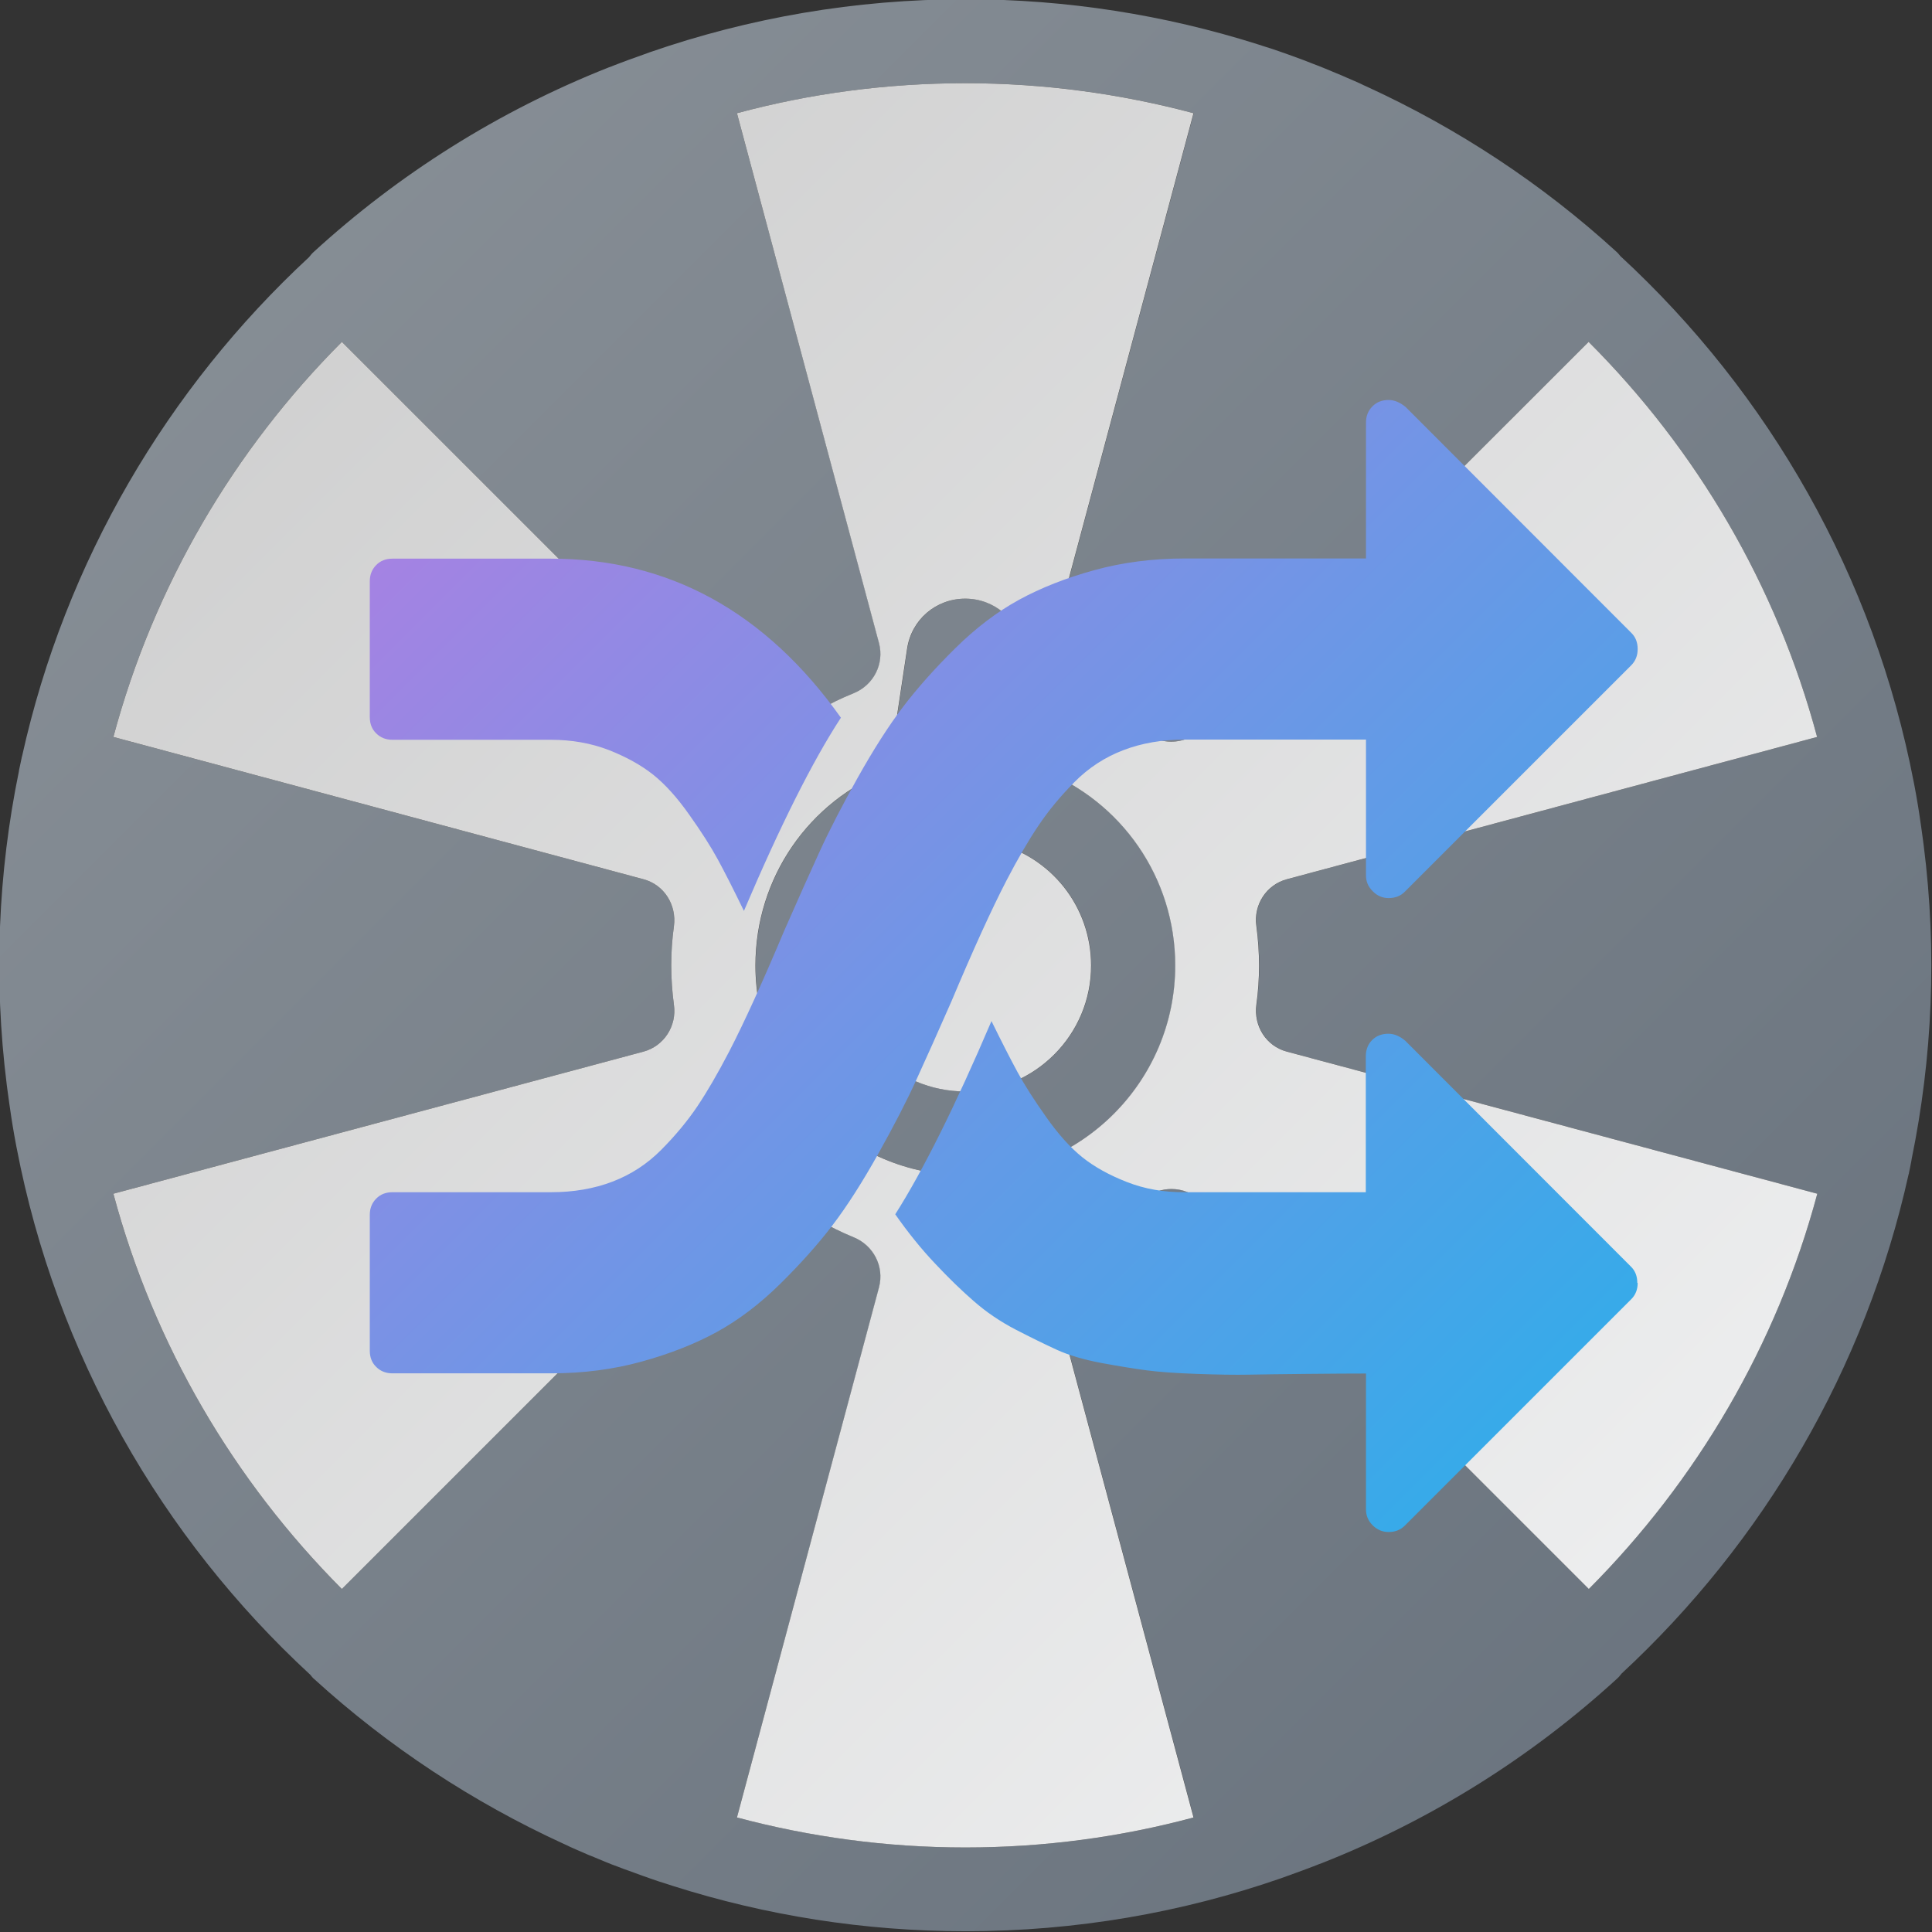 <svg version="1.2" xmlns="http://www.w3.org/2000/svg" viewBox="0 0 1024 1024" width="256" height="256">
	<rect x="0" y="0" width="1024" height="1024" fill="#333333" stroke="none"/>
	<title>Random_Roll-ai</title>
	<defs>
		<linearGradient id="g1" x2="1" gradientUnits="userSpaceOnUse" gradientTransform="matrix(1023.999,1023.999,-1024.01,1024.01,511.631,-512.386)">
			<stop offset="0" stop-color="#8b9299"/>
			<stop offset="1" stop-color="#66707b"/>
		</linearGradient>
		<linearGradient id="g2" x2="1" gradientUnits="userSpaceOnUse" gradientTransform="matrix(919.066,919.066,-918.996,918.996,527.929,-423.694)">
			<stop offset="0" stop-color="#cccccc"/>
			<stop offset="1" stop-color="#f1f2f3"/>
		</linearGradient>
		<linearGradient id="g3" x2="1" gradientUnits="userSpaceOnUse" gradientTransform="matrix(636,636,-636,636,497.929,-89.928)">
			<stop offset="0" stop-color="#ae7fe2"/>
			<stop offset="1" stop-color="#2aafea"/>
		</linearGradient>
	</defs>
	<style>
		.s0 { fill: url(#g1) }
		.s1 { fill: url(#g2) }
		.s2 { fill: url(#g3) }
	</style>
	<g id="1">
		<path id="&lt;Compound Path&gt;" fill-rule="evenodd" class="s0" d="m1013.1 615.1c-0.4 2.3-0.9 4.5-1.3 6.5 0 0.3-0.1 0.5-0.2 0.8-22.9 103.3-77.1 195.1-152.1 264.6-0.8 1-1.5 1.9-2.4 2.7-44.8 41-97.5 74.5-156.5 97.8-1 0.3-1.9 0.7-2.9 1.1-2.4 0.9-4.9 1.9-7.4 2.8-2.6 1-5.3 1.9-8 2.9l-3.3 1.2c-52.4 18.2-108.7 28.1-167.2 28.1-53.9 0-105.9-8.4-154.8-23.9-0.1-0.1-0.2-0.1-0.3-0.1-1.2-0.4-2.5-0.8-3.7-1.2-2.6-0.8-5.1-1.6-7.6-2.5l-5.1-1.8c-2.5-0.9-5-1.8-7.4-2.7-1.8-0.6-3.6-1.3-5.4-2-2.3-0.8-4.5-1.7-6.7-2.6-2-0.8-4-1.7-6-2.5-1.9-0.7-3.7-1.5-5.5-2.3-2.3-1-4.7-2-7.1-3.1-1.1-0.6-2.3-1.1-3.4-1.6-48.2-22.1-92.9-51.5-132.2-87.3-0.9-0.7-1.5-1.6-2.2-2.4-78.8-72.7-134.6-169.9-155.6-279.3-0.1-0.3-0.1-0.7-0.2-1-0.7-3.8-1.4-7.5-2-11.3-0.2-1.3-0.4-2.5-0.6-3.8-0.4-2.5-0.7-5-1.1-7.5-0.3-2.4-0.7-4.9-1-7.3-0.1-0.8-0.2-1.5-0.3-2.3-7.1-56.5-4.6-112.6 6.4-166.2 0-0.2 0.1-0.5 0.1-0.7 0.5-2.2 0.9-4.4 1.4-6.6 0-0.3 0.1-0.5 0.2-0.8 22.9-103.3 77.1-195 152.1-264.5 0.8-1 1.5-1.9 2.4-2.7 44.9-41.1 97.6-74.6 156.5-97.9 1-0.3 1.9-0.7 2.9-1.1 2.4-0.9 4.9-1.9 7.4-2.8 2.7-1 5.4-1.9 8.1-2.9l3.3-1.2c52.5-18.2 108.8-28.1 167.3-28.1 53.9 0 105.9 8.4 154.7 23.8 0.1 0.1 0.2 0.1 0.3 0.1 1.2 0.4 2.5 0.8 3.7 1.2 2.6 0.8 5.1 1.6 7.6 2.5l5.1 1.8c2.5 0.9 5 1.8 7.4 2.7l5.4 2.1c2.2 0.8 4.4 1.7 6.6 2.6 2 0.8 4 1.7 6 2.5 1.8 0.7 3.6 1.5 5.4 2.3 2.3 1 4.7 2 7.1 3.1 1.1 0.6 2.3 1.1 3.4 1.6 48.2 22.1 92.9 51.5 132.2 87.4 0.9 0.7 1.5 1.6 2.2 2.4 78.8 72.7 134.6 169.8 155.6 279.2 0.1 0.3 0.1 0.7 0.2 1 0.7 3.8 1.4 7.5 2 11.3 0.2 1.3 0.4 2.5 0.6 3.8 0.4 2.5 0.7 5 1.1 7.5 0.3 2.4 0.7 4.9 1 7.3 0.1 0.8 0.2 1.5 0.3 2.3 7.2 56.6 4.6 112.6-6.4 166.3 0 0.2-0.1 0.5-0.1 0.7zm-171 227.1c57.1-57.3 99.6-129.2 121.1-209.5l-281-75.3c-11-2.9-17.7-13.6-16.2-24.9 1.9-13.6 1.9-27.6 0-41.7-1.6-11.2 5.3-21.9 16.2-24.8l280.9-75.4c-21.5-80.4-63.9-152.2-121.1-209.4l-205.5 205.5c-4.3 4.3-9.9 6.4-15.6 6.4-4.9 0-9.8-1.6-14-4.8-11-8.5-23.2-15.5-36.1-20.8-10.5-4.3-16.3-15.5-13.4-26.5l75.3-281c-38.6-10.3-79.2-15.9-121-15.9-41.8 0-82.4 5.5-121.1 15.9l75.4 280.9c2.9 11-2.9 22.2-13.4 26.5-13.2 5.3-25.2 12.4-36.1 20.8-4.2 3.3-9.2 4.9-14.1 4.9-5.7 0-11.4-2.1-15.7-6.4l-205.5-205.5c-57.1 57.2-99.6 129.1-121.1 209.4l280.9 75.4c11 2.9 17.7 13.6 16.2 24.9-1.9 13.6-1.9 27.6 0 41.7 1.6 11.2-5.3 21.9-16.2 24.8l-280.9 75.3c21.5 80.3 64 152.2 121.1 209.5l205.6-205.6c4.3-4.3 10-6.4 15.7-6.4 4.9 0 9.8 1.6 14 4.8 11 8.5 23.2 15.5 36.1 20.8 10.5 4.3 16.3 15.5 13.4 26.5l-75.4 281c38.7 10.3 79.3 15.9 121.1 15.9 41.8 0 82.4-5.5 121-15.9l-75.3-280.9c-2.9-11 2.9-22.2 13.4-26.5 13.2-5.3 25.2-12.4 36.1-20.8 4.2-3.3 9.2-4.9 14.1-4.9 5.7 0 11.3 2.1 15.6 6.4l205.5 205.6zm-219.1-330.5c0 61.4-49.8 111.3-111.2 111.3-61.4 0-111.3-49.9-111.3-111.3 0-46.5 28.4-87.2 70.7-103.6l9.7-64.3c2.3-15.4 15.3-26.5 30.8-26.5 15.5 0 28.5 11.2 30.8 26.5l9.7 64.3c42.3 16.5 70.8 57.1 70.8 103.6zm-44.6 0c0-31-21.1-57.8-51.3-65-10.7-2.5-20.2-2.5-30.9 0-30.2 7.2-51.3 34-51.3 65 0 36.8 30 66.8 66.8 66.8 36.8 0 66.8-30 66.7-66.8z"/>
		<path id="&lt;Compound Path&gt;" fill-rule="evenodd" class="s1" d="m842.1 842.2l-205.6-205.6c-4.3-4.3-9.9-6.4-15.6-6.4-4.9 0-9.9 1.6-14.1 4.9-10.9 8.4-22.9 15.5-36.1 20.8-10.5 4.3-16.3 15.5-13.4 26.5l75.3 280.9c-38.6 10.4-79.2 15.9-121 15.9-41.8 0-82.4-5.6-121-15.9l75.3-281c2.9-11-2.9-22.2-13.4-26.5-12.9-5.3-25.1-12.3-36.1-20.8-4.2-3.2-9.1-4.8-14-4.8-5.7 0-11.3 2.1-15.6 6.4l-205.6 205.6c-57.1-57.3-99.6-129.2-121.1-209.5l280.9-75.3c10.9-2.9 17.8-13.6 16.2-24.8-1.9-14.1-1.9-28.1 0-41.7 1.5-11.3-5.2-22-16.2-24.9l-280.9-75.4c21.5-80.3 64-152.2 121.1-209.4l205.5 205.5c4.3 4.3 9.9 6.4 15.6 6.4 4.9 0 9.9-1.6 14.1-4.9 10.9-8.4 22.9-15.5 36.1-20.8 10.5-4.3 16.3-15.5 13.4-26.5l-75.3-280.9c38.6-10.4 79.2-15.9 121-15.9 41.8 0 82.4 5.6 121 15.9l-75.3 281c-2.9 11 2.9 22.2 13.4 26.5 12.9 5.3 25.1 12.3 36.1 20.8 4.2 3.2 9.1 4.8 14 4.8 5.7 0 11.3-2.1 15.6-6.4l205.6-205.5c57.2 57.2 99.6 129 121.1 209.4l-281 75.4c-10.9 2.9-17.8 13.6-16.2 24.8 1.9 14.1 1.9 28.1 0 41.7-1.5 11.3 5.2 22 16.2 24.9l281.1 75.3c-21.5 80.3-64 152.2-121.1 209.5zm-290-434.1l-9.7-64.3c-2.3-15.3-15.3-26.5-30.8-26.5-15.5 0-28.5 11.1-30.8 26.5l-9.7 64.3c-42.3 16.4-70.7 57.1-70.7 103.6 0 61.4 49.9 111.3 111.3 111.3 61.4 0 111.2-49.9 111.2-111.3 0-46.5-28.5-87.1-70.8-103.6zm-40.5 170.4c-36.8 0-66.8-30-66.8-66.8 0-31 21.1-57.8 51.3-65 10.7-2.5 20.2-2.5 30.9 0 30.2 7.2 51.3 34 51.3 65 0.1 36.8-29.9 66.8-66.7 66.8z"/>
		<path id="Random" fill-rule="evenodd" class="s2" d="m868 344q0 5.2-3.4 8.6l-120 120q-3.3 3.4-8.6 3.4-4.9 0-8.4-3.6-3.6-3.5-3.6-8.4v-72h-96q-18 0-32.6 5.6-14.7 5.6-25.9 16.9-11.2 11.3-19.1 23.1-7.9 11.7-16.9 29-12 23.2-29.2 64.1-10.9 24.8-18.6 41.6-7.7 16.9-20.3 39.4-12.6 22.5-24 37.5-11.4 15-27.7 31.1-16.3 16.1-33.8 25.7-17.4 9.5-39.9 15.7-22.5 6.2-48 6.2h-84q-5.2 0-8.6-3.4-3.4-3.3-3.4-8.6v-72q0-5.2 3.4-8.6 3.3-3.4 8.6-3.4h84q18 0 32.6-5.6 14.7-5.6 25.9-16.9 11.2-11.3 19.1-23 7.9-11.8 16.9-29.1 12-23.2 29.2-64.1 10.9-24.8 18.6-41.6 7.7-16.9 20.3-39.4 12.6-22.5 24-37.5 11.4-15 27.7-31.1 16.3-16.1 33.8-25.7 17.4-9.5 39.9-15.7 22.5-6.2 48-6.2h96v-72q0-5.2 3.4-8.6 3.3-3.4 8.6-3.4 4.5 0 9 3.7l119.6 119.7q3.4 3.3 3.4 8.6zm0 336q0 5.2-3.4 8.6l-120 120q-3.4 3.4-8.6 3.4-4.9 0-8.5-3.6-3.5-3.5-3.5-8.4v-72q-12 0-31.9 0.2-19.9 0.2-30.4 0.4-10.5 0.2-27.4-0.4-16.8-0.6-26.6-1.9-9.8-1.3-24-3.9-14.2-2.7-23.6-7-9.4-4.3-21.8-10.7-12.3-6.4-22.1-15-9.8-8.5-20.6-20-10.9-11.5-21.1-26.1 22.2-34.9 51-102.4 8.3 16.9 13.9 27.2 5.6 10.3 15.2 23.8 9.5 13.5 19.1 21.2 9.5 7.6 23.6 13.1 14 5.5 30.6 5.4h96v-72q0-5.2 3.3-8.6 3.4-3.4 8.7-3.4 4.5 0 8.9 3.7l119.6 119.7q3.4 3.3 3.4 8.6zm-422.2-299.5q0-0.1-0.1-0.1 0 0 0.1 0zm-51.5 102.3q-8.2-16.9-13.8-27.2-5.6-10.3-15.2-23.8-9.5-13.5-19.1-21.2-9.6-7.6-23.6-13.1-14.1-5.4-30.6-5.4h-84q-5.2 0-8.6-3.4-3.4-3.3-3.4-8.6v-72q0-5.2 3.4-8.6 3.3-3.4 8.6-3.4h84q93.7 0 153.7 84.3-22.5 34.5-51.4 102.4z"/>
	</g>
</svg>